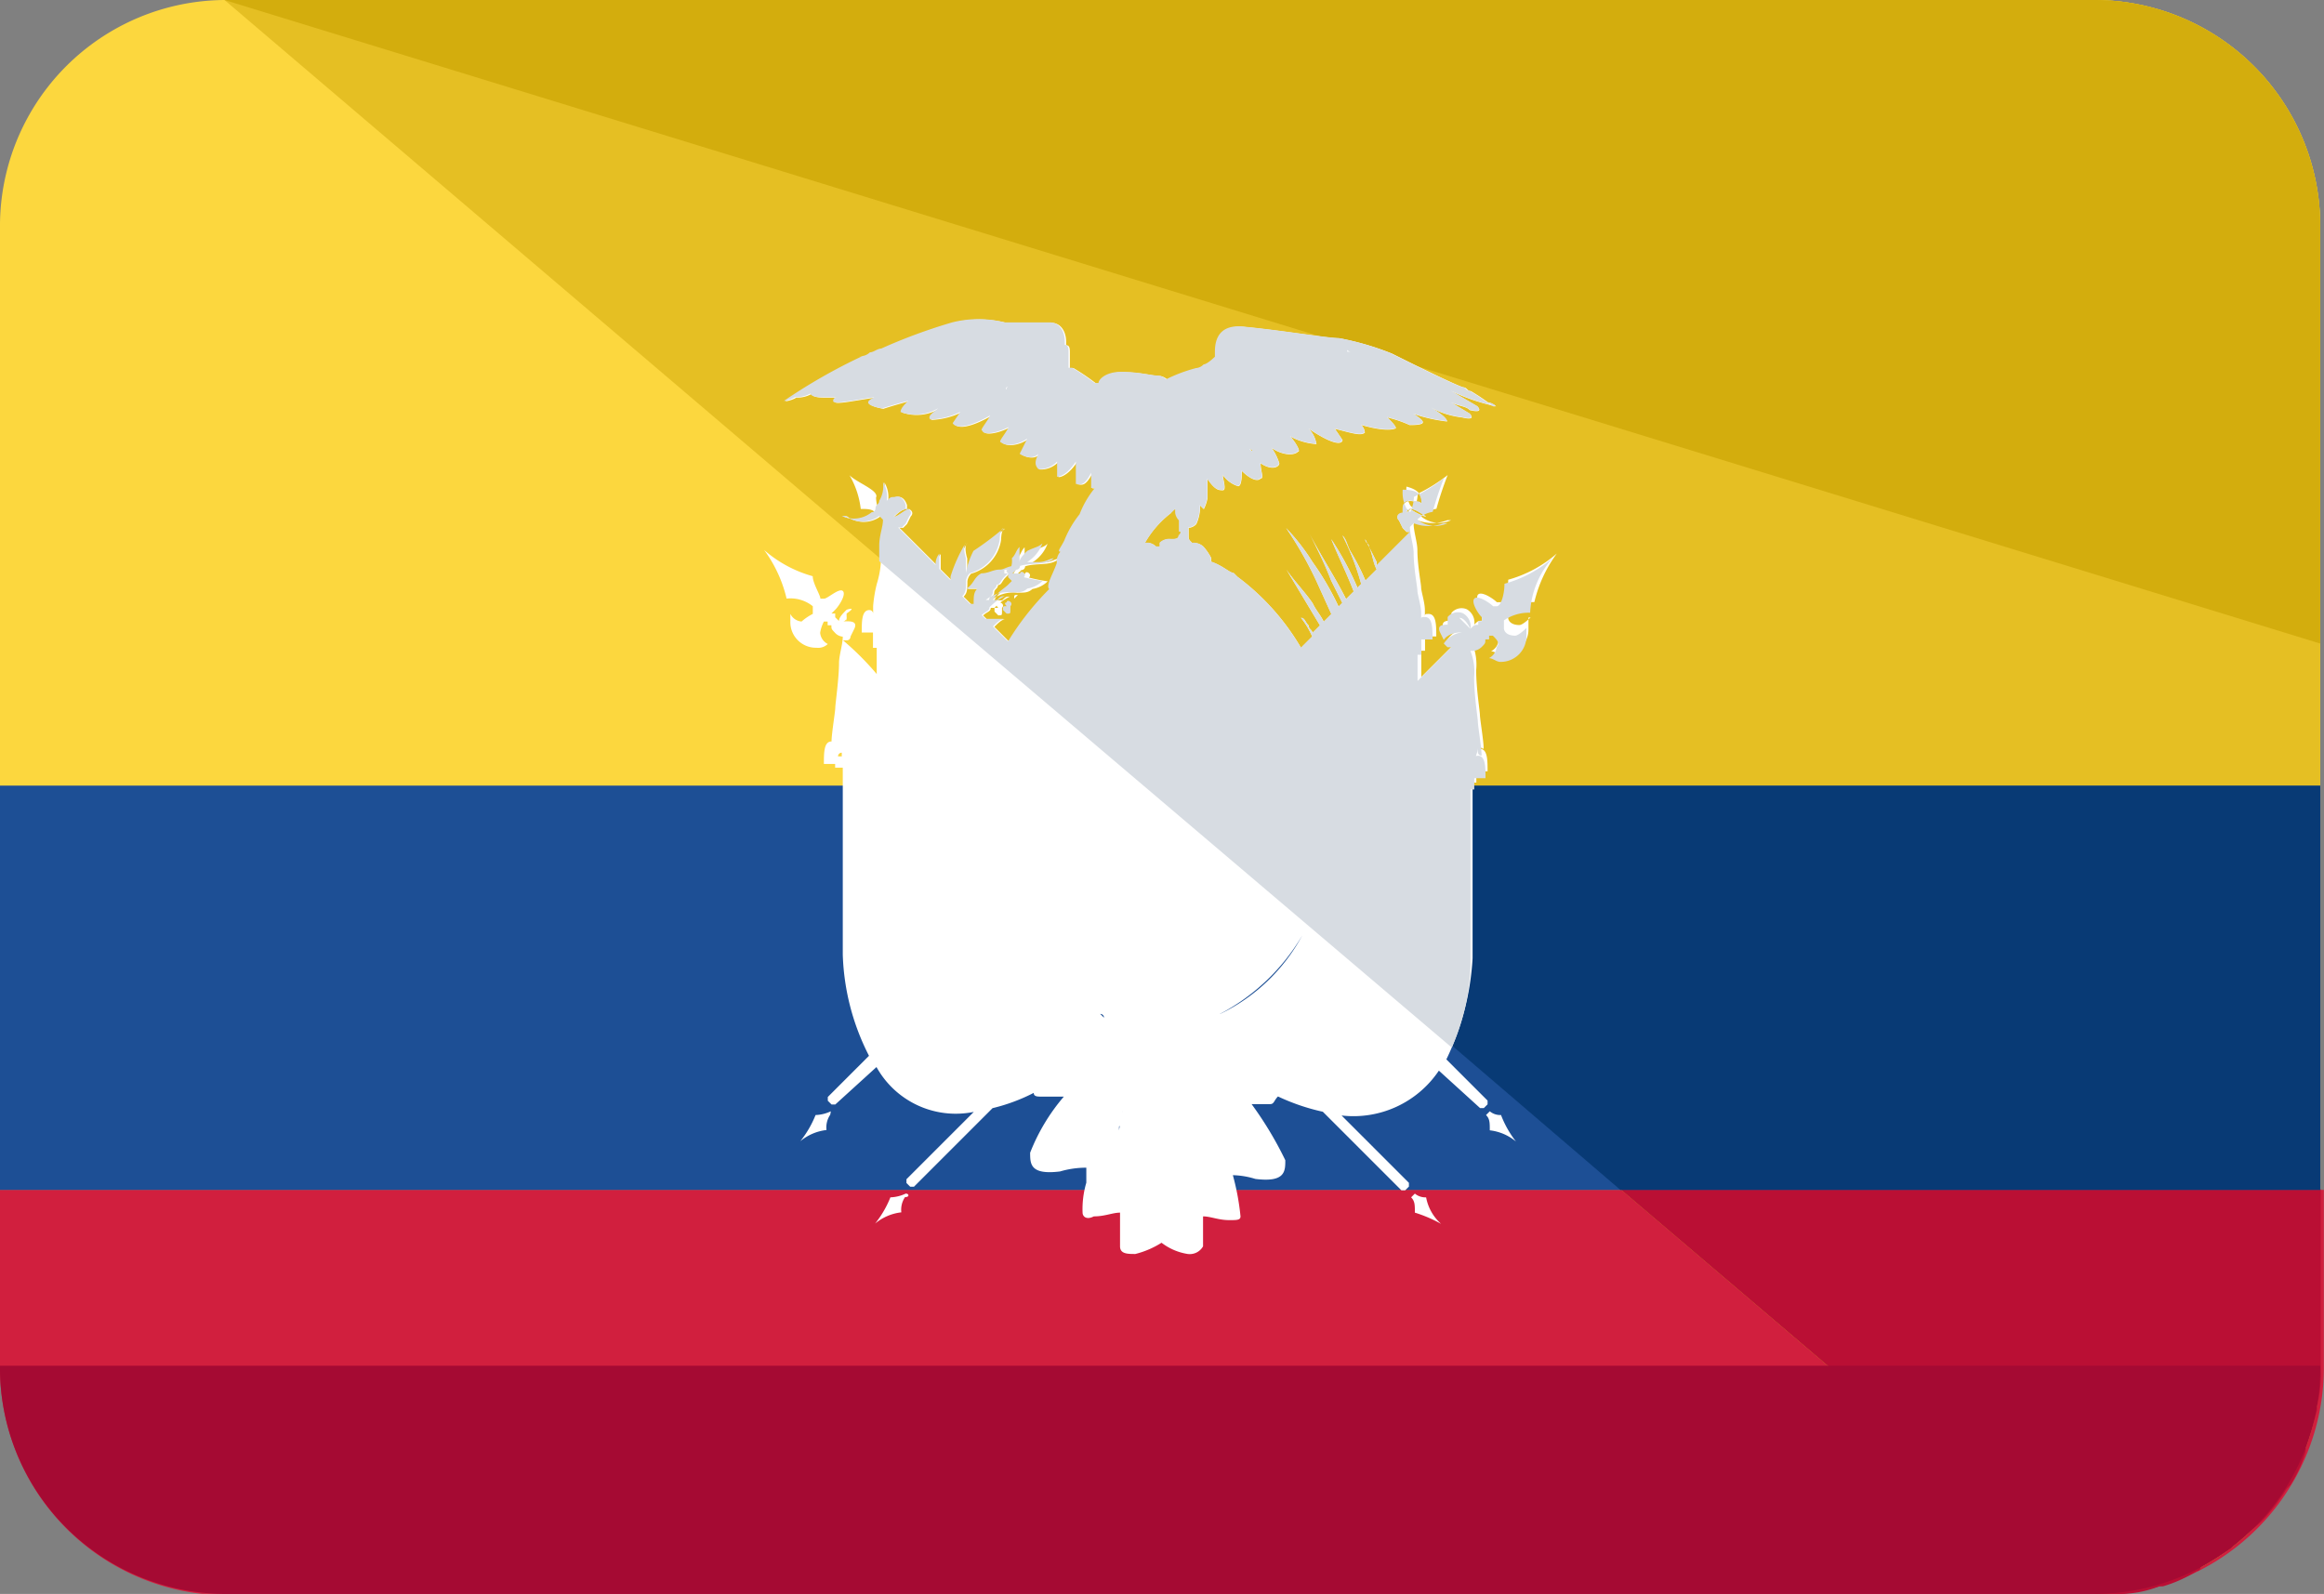 <svg xmlns="http://www.w3.org/2000/svg" width="30.402" height="20.855" viewBox="0 0 30.402 20.855"><rect x="0" y="0" width="30.402" height="20.855" fill="#808080" stroke="none"/><defs><style>.a{fill:#d11f3e;}.b{fill:#fcd73e;}.c{fill:#e5bf23;}.d{fill:#ba0f34;}.e{fill:#d3ad0d;}.f{fill:#a50a33;}.g{fill:#1d4f95;}.h{fill:#083a75;}.i{fill:#fff;}.j{fill:#d7dce2;}</style></defs><g transform="translate(0 -78)"><path class="a" d="M0,332.4v2.3a2.976,2.976,0,0,0,2.644,2.986H27.758A2.98,2.98,0,0,0,30.4,334.7v-2.3Z" transform="translate(0 -238.832)"/><path class="b" d="M27.415,78H2.937A2.957,2.957,0,0,0,0,80.986v7.294H30.353V80.986A2.957,2.957,0,0,0,27.415,78Z"/><path class="c" d="M48,78H72.478a2.957,2.957,0,0,1,2.937,2.986V95.869a2.957,2.957,0,0,1-2.937,2.986" transform="translate(-45.063)"/><path class="d" d="M352.617,337.687h.343a1.448,1.448,0,0,0,.49-.1h.049a1.739,1.739,0,0,0,.441-.2.048.048,0,0,0,.049-.049c.147-.1.245-.147.392-.245l.049-.049c.1-.1.245-.2.343-.294l.049-.049a2.716,2.716,0,0,0,.294-.392l.049-.049a1.737,1.737,0,0,0,.2-.441v-.049c.049-.147.1-.294.147-.49v-.049a1.836,1.836,0,0,0,.049-.539v-2.3H346.4Z" transform="translate(-325.202 -238.832)"/><path class="e" d="M48,78H72.478a2.957,2.957,0,0,1,2.937,2.986V86.42" transform="translate(-45.063)"/><path class="f" d="M30.353,370a2.957,2.957,0,0,1-2.937,2.986H2.937A2.957,2.957,0,0,1,0,370" transform="translate(0 -274.131)"/><rect class="g" width="30.353" height="5.287" transform="translate(0 88.281)"/><path class="h" d="M251.768,251.287h9.155V246H245.6Z" transform="translate(-230.571 -157.719)"/><g transform="translate(10.036 82.216)"><path class="i" d="M171.592,315.6h0a.506.506,0,0,1-.2.049,1.341,1.341,0,0,1-.2.343.651.651,0,0,1,.343-.147.294.294,0,0,1,.049-.2h0Z" transform="translate(-170.759 -305.276)"/><path class="i" d="M187.592,333.2h0a.506.506,0,0,1-.2.049,1.342,1.342,0,0,1-.2.343.651.651,0,0,1,.343-.147.294.294,0,0,1,.049-.2h0C187.641,333.249,187.641,333.2,187.592,333.2Z" transform="translate(-185.78 -321.799)"/><path class="i" d="M317.8,315.649a.214.214,0,0,1-.147-.049h0l-.049.049h0c.049.049.049.1.049.2a.651.651,0,0,1,.343.147A1.342,1.342,0,0,1,317.8,315.649Z" transform="translate(-308.2 -305.276)"/><path class="i" d="M301.8,333.249a.214.214,0,0,1-.147-.049h0l-.049.049h0c.049.049.049.1.049.2a1.776,1.776,0,0,1,.343.147A.616.616,0,0,1,301.8,333.249Z" transform="translate(-293.18 -321.799)"/><path class="i" d="M216.849,205.2l-.049.049C216.8,205.2,216.8,205.2,216.849,205.2Z" transform="translate(-213.569 -201.632)"/><path class="i" d="M216,210Z" transform="translate(-212.818 -206.138)"/><path class="i" d="M216.8,198.8Z" transform="translate(-213.569 -195.623)"/><path class="i" d="M207.666,204.4Z" transform="translate(-204.974 -200.881)"/><path class="i" d="M263.2,339.6Z" transform="translate(-257.129 -327.807)"/><path class="i" d="M181.6,179.6a1.127,1.127,0,0,1,.147.441c.1,0,.2,0,.2.1h0l.049-.049h0a.506.506,0,0,1-.049-.2C181.992,179.8,181.7,179.7,181.6,179.6Z" transform="translate(-180.523 -177.598)"/><path class="i" d="M173.987,150.751s-.1.1-.147.1c-.1,0-.147-.049-.147-.1v-.1a.57.57,0,0,1,.343-.1,1.746,1.746,0,0,1,.294-.636,1.626,1.626,0,0,1-.636.343c0,.147-.049.294-.1.294h-.049c-.049-.049-.2-.147-.245-.1s.049.2.1.245h0v.049h-.049v.049c-.049,0-.049,0-.1.049h0a.2.2,0,0,0-.1-.2.173.173,0,0,0-.2.049v.1h0c-.049,0-.147,0-.1.1l.049.1s.049-.1.245-.1h0a.338.338,0,0,0-.245.147l.049.049h.049l-.441.441v-.343h.049V151h.147c0-.147,0-.294-.1-.294-.049,0-.049,0-.049.049v-.1h0c0-.1-.049-.245-.049-.294s-.049-.294-.049-.49c0-.1-.049-.245-.049-.343l.049-.049a.536.536,0,0,0,.392,0h.049a.37.37,0,0,1-.392-.049h0a.371.371,0,0,1,.2-.1,4.5,4.5,0,0,1,.147-.441,2.182,2.182,0,0,1-.392.245.506.506,0,0,1-.049.2h0l-.049-.049a.441.441,0,0,1-.049-.245h0c.2.049.2.147.2.245,0-.049-.049-.049-.1-.049,0,0-.147-.049-.147.1v.049c-.049,0-.1.049-.049.1l.049.1.049.049h.049l-.441.441v-.049l-.147-.294h0c0,.049.049.049.049.1.049.1.049.2.1.294l-.147.147a2.907,2.907,0,0,0-.2-.392c-.049-.1-.049-.147-.1-.2h0a3.4,3.4,0,0,1,.245.636l-.049.049a4.046,4.046,0,0,0-.343-.636h0c.1.245.2.441.294.685l-.1.1c-.147-.294-.343-.587-.49-.881h0c.1.2.2.392.294.636l.147.294h0l-.049.049h0a3.651,3.651,0,0,0-.343-.587,2.69,2.69,0,0,0-.343-.441h0a4.893,4.893,0,0,1,.392.685l.2.441h0l-.1.1c-.049-.1-.1-.147-.147-.245-.1-.147-.245-.294-.343-.441h0l.441.734h0l-.1.1c0-.049-.049-.049-.049-.1-.049-.049-.049-.1-.1-.1h0a1.069,1.069,0,0,1,.147.245l-.147.147a3.125,3.125,0,0,0-.832-.93h0l-.049-.049h0c-.049,0-.147-.1-.294-.147v-.049h0a.7.7,0,0,0-.1-.147.18.18,0,0,0-.147-.049c-.049-.049-.049-.049-.049-.1v-.1h0a.152.152,0,0,0,.1-.049.532.532,0,0,0,.049-.245l.049.049a.493.493,0,0,0,.049-.147h0v-.1h0v-.147c.1.147.147.147.2.147s0-.147,0-.2a.382.382,0,0,0,.2.147c.049,0,.049-.147.049-.2.1.1.2.147.245.1.049,0,0-.1,0-.2.147.1.245.049.245,0a.7.7,0,0,0-.1-.2c.147.1.294.1.343.049.049,0-.049-.147-.1-.2a.846.846,0,0,0,.343.1.371.371,0,0,0-.1-.2c.441.294.441.147.441.147l-.1-.147c.2.049.343.1.392.049a.152.152,0,0,0-.049-.1c.343.1.441.049.441.049.049,0-.049-.1-.1-.147a1.577,1.577,0,0,1,.294.1c.245,0,.2-.049.049-.147a2.088,2.088,0,0,0,.441.1c0-.049-.147-.147-.245-.2a1.127,1.127,0,0,0,.441.147c.2.049.1-.049.1-.049l-.245-.147c.1.049.2.049.245.1.2.049.1-.049.1-.049l-.343-.2h0a2.644,2.644,0,0,0,.587.2.171.171,0,0,0-.1-.049h0a.152.152,0,0,0,.1.049H173.5a2.9,2.9,0,0,0-.294-.2c-.049,0-.049-.049-.1-.049-.147-.049-.832-.392-.93-.441a3.606,3.606,0,0,0-.685-.2c-.147,0-.734-.1-1.224-.147-.392-.049-.392.245-.392.343v.049s-.1.1-.147.1a.152.152,0,0,1-.1.049,2.014,2.014,0,0,0-.392.147.171.171,0,0,0-.1-.049c-.1,0-.245-.049-.49-.049-.2,0-.294.1-.294.147h-.049a2.9,2.9,0,0,0-.294-.2h-.049v-.2c0-.049,0-.1-.049-.1v-.049c0-.1-.049-.245-.2-.245h-.587a1.4,1.4,0,0,0-.685,0,7.139,7.139,0,0,0-.93.343c-.049,0-.1.049-.147.049a.18.18,0,0,1-.147.049h.049a7.374,7.374,0,0,0-1.028.587.379.379,0,0,0,.147-.049.37.37,0,0,0,.2-.049s0,.049.147.049h.2a.048.048,0,0,0-.049.049c0,.049.2,0,.539-.049-.1.049-.147.1.1.147,0,0,.147-.049.343-.1-.049.049-.1.1-.1.147a.573.573,0,0,0,.49-.049c-.049.049-.147.1-.1.147a.976.976,0,0,0,.392-.1l-.1.147s.049.147.49-.1c-.049.1-.147.2-.1.2,0,.049.147.049.343-.049-.049.1-.147.2-.1.2.049.049.2.049.343-.049l-.1.2s.147.1.245,0c-.049.1-.049.147,0,.2a.316.316,0,0,0,.245-.1v.2c.049,0,.147-.049.245-.2v.294c.049,0,.1.049.2-.147v.2h.049a1.227,1.227,0,0,0-.2.343,1.341,1.341,0,0,0-.2.343c-.049.1-.1.147-.049.147h0a.18.18,0,0,0-.049.147c-.049.147-.147.294-.1.343a3.7,3.7,0,0,0-.539.685l-.147-.147-.049-.049c.049-.049.1-.1.147-.1h-.245l-.049-.049c.049-.049.1-.049.1-.1h.049v.049h0l.049.049h0c.049,0,.049,0,.049-.049v-.049h0c.049-.049-.049-.1-.049-.049,0,0-.049,0,0,.049h-.049a.676.676,0,0,1,.2-.147c-.049,0-.049,0-.1.049h-.147a.466.466,0,0,1,.343-.1c.1,0,.147,0,.2-.049a.371.371,0,0,0,.2-.1,2.12,2.12,0,0,1-.245-.049h0c.049-.049-.049-.1-.049-.049h-.1l.049-.049a.048.048,0,0,0,.049-.049c.147-.049.343,0,.441-.1-.049,0-.1.049-.2.049h-.147a.489.489,0,0,0,.2-.245c-.049.049-.1.049-.2.1-.049.049-.1.1-.1.147h0v-.2c-.049.049-.049.1-.1.147a.294.294,0,0,1-.049.2h-.049v-.049h0c.1,0,0-.049,0,0,0,0-.049,0,0,.049v.049h0l.049.049-.049.049c-.049.049-.147.1-.2.2h-.049c0-.049.049-.049.049-.1s.049-.049.049-.1c.049,0,.049-.049.1-.1l.147-.147c-.1,0-.147.049-.2.049-.1,0-.147.049-.245.049-.1.049-.1.147-.2.2h.147c-.049.049-.049.1-.049.2h-.049l-.1-.1h0c.049-.049.049-.1.049-.2a.171.171,0,0,1,.049-.1.543.543,0,0,0,.392-.441s0-.147.049-.147a3.973,3.973,0,0,1-.392.294,1.014,1.014,0,0,0-.1.294h0v-.2s-.049-.147,0-.2a1.919,1.919,0,0,0-.2.441v.049l-.147-.147v-.2a.214.214,0,0,0-.049.147l-.49-.49h.049l.049-.049.049-.1c.049-.049,0-.1-.049-.1v-.049c-.049-.147-.147-.1-.147-.1-.049,0-.049,0-.1.049a.367.367,0,0,0-.049-.245h0a.367.367,0,0,1-.049.245c0,.049-.049.049-.049.1a.048.048,0,0,1-.049.049.37.37,0,0,1-.392.049h.049a.367.367,0,0,0,.441,0l.049.049c0,.1-.049.2-.049.343a1.228,1.228,0,0,1-.049.49,1.732,1.732,0,0,0-.049.294h0v.1a.048.048,0,0,0-.049-.049c-.1,0-.1.147-.1.294h.147v.2h.049v.343a3.74,3.74,0,0,0-.441-.441h.049a.048.048,0,0,0,.049-.049l.049-.1c.049-.1-.049-.1-.1-.1h-.049a.049.049,0,0,0,0-.1.152.152,0,0,1,.049.1V150.7c.147-.1,0-.049,0-.049-.049.049-.1.1-.1.147l-.049-.049V150.7h-.049l.049-.049h0c.049-.049.147-.2.1-.245s-.2.1-.245.1h-.049c0-.049-.1-.2-.1-.294a1.626,1.626,0,0,1-.636-.343,1.746,1.746,0,0,1,.294.636.466.466,0,0,1,.343.1v.1a.7.7,0,0,0-.147.1.181.181,0,0,1-.147-.1h0v.1a.335.335,0,0,0,.343.343.18.18,0,0,0,.147-.049h0a.181.181,0,0,1-.1-.147.493.493,0,0,1,.049-.147h.049v.049h.049c0,.049,0,.049.049.1a.152.152,0,0,0,.1.049c0,.1-.049.245-.049.343,0,.2-.049.539-.049.587s-.049.343-.049.441h0c-.1,0-.1.147-.1.294h.147v.049h.1v2.448a3.106,3.106,0,0,0,.343,1.322l-.539.539v.049l.049.049h.049l.539-.49a1.185,1.185,0,0,0,1.273.587l-.881.881v.049l.049.049h.049l1.028-1.028a2.386,2.386,0,0,0,.539-.2c0,.049.049.049.1.049h.294a2.561,2.561,0,0,0-.441.734c0,.147,0,.294.392.245a1.2,1.2,0,0,1,.343-.049V158h0v.049h0v.049h0v.049h0a1.217,1.217,0,0,0-.049.392h0c0,.049.049.1.147.049.147,0,.245-.049.343-.049h0v.392h0v.049h0c0,.1.1.1.2.1a1.17,1.17,0,0,0,.343-.147v0a.754.754,0,0,0,.343.147.2.2,0,0,0,.2-.1h0v-.049h0v-.343c.1,0,.2.049.343.049.1,0,.147,0,.147-.049h0v0a3.2,3.2,0,0,0-.1-.539,1.067,1.067,0,0,1,.294.049c.392.049.392-.1.392-.245a4.712,4.712,0,0,0-.441-.734h.245c.049,0,.049-.049.1-.1a2.76,2.76,0,0,0,.587.2l1.028,1.028h.049l.049-.049v-.049l-.881-.881a1.346,1.346,0,0,0,1.273-.587l.539.49h.049l.049-.049v-.049l-.539-.539a3.481,3.481,0,0,0,.343-1.322v-2.3h.049v-.147h.147c0-.147,0-.294-.1-.294-.049,0-.049.049-.049.1h0c0-.049.049-.147.049-.2v.049h0a.048.048,0,0,0,.049.049h0c0-.1-.049-.392-.049-.441s-.049-.343-.049-.587a.726.726,0,0,0-.049-.343.18.18,0,0,0,.147-.049c.049-.049.049-.049.049-.1h.049V150.9h.049c.049.049.1.1.049.147a.181.181,0,0,1-.1.147h0c.049,0,.1.049.147.049a.335.335,0,0,0,.343-.343v-.147Zm-6.609-.587Zm2.105,8.567Zm.539-10.085Zm.93-.881Zm-1.567,1.567a.171.171,0,0,0,.049.1h0v.147c0,.049,0,.1-.049.1,0,.049-.049.049-.1.049a.18.18,0,0,0-.147.049v.049h-.049a.171.171,0,0,0-.1-.049h-.049a1.32,1.32,0,0,1,.343-.392c0-.049.049-.049.1-.049Zm.93-2.105Zm-.636.636Zm-1.909-.343Zm.783,2.4Zm.049,6.119c-.049,0-.1-.049-.147-.049a.214.214,0,0,0,.147.049Zm-.245-.1a.048.048,0,0,1,.049.049Zm-.049,0Zm-.1-.049Zm-.1-.1Zm-.343-.245Zm.049.049Zm.1.1Zm.1.049Zm-.294-.245Zm.587-5.483h0l-.049.049Zm-.294,5.63a1.984,1.984,0,0,0,.441.245,2.632,2.632,0,0,1-1.126-1.077A1.913,1.913,0,0,0,168.014,155.647Zm1.665.392Zm-2.888-3.329-.245-.245h0l-.049-.049-.049-.049h0l.049.049.294.294Zm-.685-.685Zm-.049-.049Zm0,0Zm0,0Zm-.049,0Zm3.916,3.965A2.7,2.7,0,0,0,171,154.912,2.408,2.408,0,0,1,169.924,155.94Zm-.2.1h.049C169.777,155.989,169.728,156.038,169.728,156.038Zm.1-.049a.048.048,0,0,0,.049-.049A.048.048,0,0,1,169.826,155.989Zm.587-7.686Zm.2-.734Zm-.049-.392Zm1.028.1Zm-1.616.343c-.049,0-.049.049-.1.1h0c.049,0,.049-.049.1-.1Zm-2.252.636Zm1.616,1.567Zm.832-1.224Zm.147-.049c.049,0,.049.049,0,0Zm.392-.685Zm-3.525-.147Zm.245.1Zm.392.685Zm-1.909.881Zm-.245.049Zm2.986,7.784h0a2.119,2.119,0,0,0-.049.245v-.049C168.651,157.36,168.651,157.311,168.651,157.213Zm4.6-6.315h0l-.147-.147Zm-.049,0Zm-.881.979h0l.147-.147Zm.343-1.273v-.049h0v.049Zm-.049-1.175Zm.049,0Zm-.049,0h0a.718.718,0,0,1-.2-.1l-.049.049h0C172.371,149.331,172.42,149.282,172.616,149.429Zm-3.035.441c-.049,0-.049,0-.1-.049h0Zm-1.322-1.224Zm.245.294Zm-.587,1.322Zm-2.056-.93c-.049,0-.147.1-.2.1h0C165.762,149.331,165.811,149.331,165.86,149.331Zm-.245.1Zm-.587,1.469Zm.147-.147-.147.147h0Zm-.2,1.762h0v.049h-.049a.048.048,0,0,1,.049-.049h0v-.049h0v.049Zm3.77,6.315h0v-.049h0v.049Zm.636-.1h0v0Zm0,.049v.049h0Zm3.868-6.071h0v0Z" transform="translate(-164 -146.889)"/></g><g transform="translate(10.281 82.216)"><path class="j" d="M214.4,206.587l.049.049h0c.049,0,.049,0,.049-.049v-.049h0c.049-.049-.049-.1-.049-.049,0,0-.049,0,0,.049-.049,0-.049,0-.049.049Z" transform="translate(-211.561 -202.823)"/><path class="j" d="M178.036,149.968a1.626,1.626,0,0,1-.636.343c0,.147-.049.294-.1.294h-.049c-.049-.049-.2-.147-.245-.1s.049.2.1.245h0v.049h-.049v.049c-.049,0-.049,0-.1.049h0a.2.2,0,0,0-.1-.2.173.173,0,0,0-.2.049v.1h0c-.049,0-.147,0-.1.1l.049.1s.049-.1.245-.1a.338.338,0,0,0-.245.147l.049.049h.049l-.441.441v-.343h.049v-.2h.147c0-.147,0-.294-.1-.294-.049,0-.049,0-.049.049v-.1h0c0-.1-.049-.245-.049-.294s-.049-.294-.049-.49c0-.1-.049-.245-.049-.343l.049-.049a.536.536,0,0,0,.392,0h.049a.37.37,0,0,1-.392-.049h0a.371.371,0,0,1,.2-.1,4.506,4.506,0,0,1,.147-.441,2.181,2.181,0,0,1-.392.245.507.507,0,0,1-.049.2h0l-.049-.049a.441.441,0,0,1-.049-.245h0c.245,0,.245.1.245.2,0-.049-.049-.049-.1-.049,0,0-.147-.049-.147.1v.049c-.049,0-.1.049-.049.1l.049.1.049.049h.049l-.441.441v-.049l-.147-.294h0c0,.049.049.049.049.1.049.1.049.2.1.294l-.147.147a2.907,2.907,0,0,0-.2-.392c-.049-.1-.049-.147-.1-.2h0a3.4,3.4,0,0,1,.245.636l-.049.049a4.047,4.047,0,0,0-.343-.636h0c.1.245.2.441.294.685l-.1.1c-.147-.294-.343-.587-.49-.881h0c.1.2.2.392.294.636l.147.294h0l-.049.049h0a3.652,3.652,0,0,0-.343-.587,2.691,2.691,0,0,0-.343-.441h0a4.89,4.89,0,0,1,.392.685l.2.441h0l-.1.1c-.049-.1-.1-.147-.147-.245-.1-.147-.245-.294-.343-.441h0l.441.734h0l-.1.1c0-.049-.049-.049-.049-.1-.049-.049-.049-.1-.1-.1h0a1.07,1.07,0,0,1,.147.245l-.147.147a3.126,3.126,0,0,0-.832-.93h0l-.049-.049h0c-.049,0-.147-.1-.294-.147v-.049h0a.7.7,0,0,0-.1-.147.18.18,0,0,0-.147-.049c-.049-.049-.049-.049-.049-.1v-.1h0a.152.152,0,0,0,.1-.049.532.532,0,0,0,.049-.245l.049.049a.493.493,0,0,0,.049-.147h0v-.1h0v-.147c.1.147.147.147.2.147s0-.147,0-.2a.382.382,0,0,0,.2.147c.049,0,.049-.147.049-.2.1.1.2.147.245.1.049,0,0-.1,0-.2.147.1.245.049.245,0a.7.7,0,0,0-.1-.2c.147.1.294.1.343.049.049,0-.049-.147-.1-.2a.846.846,0,0,0,.343.1.371.371,0,0,0-.1-.2c.441.294.441.147.441.147l-.1-.147c.2.049.343.1.392.049a.152.152,0,0,0-.049-.1c.343.1.441.049.441.049.049,0-.049-.1-.1-.147a1.578,1.578,0,0,1,.294.1c.245,0,.2-.049.049-.147a2.088,2.088,0,0,0,.441.1c0-.049-.147-.147-.245-.2a1.127,1.127,0,0,0,.441.147c.2.049.1-.049.1-.049l-.245-.147c.1.049.2.049.245.1.2.049.1-.049.1-.049l-.343-.2h0a2.644,2.644,0,0,0,.587.2.171.171,0,0,0-.1-.049h0a.152.152,0,0,0,.1.049h-.049a2.9,2.9,0,0,0-.294-.2c-.049,0-.049-.049-.1-.049-.147-.049-.832-.392-.93-.441a3.606,3.606,0,0,0-.685-.2c-.147,0-.734-.1-1.224-.147-.392-.049-.392.245-.392.343v.049s-.1.1-.147.1a.152.152,0,0,1-.1.049,2.015,2.015,0,0,0-.392.147.171.171,0,0,0-.1-.049c-.1,0-.245-.049-.49-.049-.2,0-.294.1-.294.147h-.049a2.9,2.9,0,0,0-.294-.2h-.049v-.2c0-.049,0-.1-.049-.1v-.049c0-.1-.049-.245-.2-.245h-.587a1.4,1.4,0,0,0-.685,0,7.139,7.139,0,0,0-.93.343c-.049,0-.1.049-.147.049a.18.18,0,0,1-.147.049h.049a7.374,7.374,0,0,0-1.028.587.379.379,0,0,0,.147-.049.37.37,0,0,0,.2-.049s0,.049.147.049h.2a.048.048,0,0,0-.049.049c0,.049.2,0,.539-.049-.1.049-.147.1.1.147,0,0,.147-.049.343-.1-.049.049-.1.1-.1.147a.573.573,0,0,0,.49-.049c-.049.049-.147.1-.1.147a.976.976,0,0,0,.392-.1l-.1.147s.049.147.49-.1c-.049.1-.147.2-.1.2,0,.049.147.049.343-.049-.049.1-.147.2-.1.2.049.049.2.049.343-.049l-.1.2s.147.1.245,0c-.049.1-.049.147,0,.2a.316.316,0,0,0,.245-.1v.2c.049,0,.147-.049.245-.2v.294c.049,0,.1.049.2-.147v.2h.049a1.228,1.228,0,0,0-.2.343,1.342,1.342,0,0,0-.2.343c-.049.1-.1.147-.049.147h0a.18.18,0,0,0-.049.147c-.049.147-.147.294-.1.343a3.7,3.7,0,0,0-.539.685l-.147-.147-.049-.049c.049-.049.1-.1.147-.1h-.245l-.049-.049c.049-.049.1-.049.1-.1h0a.676.676,0,0,1,.2-.147c-.049,0-.049,0-.1.049h-.147a.466.466,0,0,1,.343-.1c.1,0,.147,0,.2-.049a.371.371,0,0,0,.2-.1,2.12,2.12,0,0,1-.245-.049h0c.049-.049-.049-.1-.049-.049h-.1l.049-.049a.048.048,0,0,0,.049-.049c.147-.049.343,0,.441-.1-.049,0-.1.049-.2.049h-.147a.489.489,0,0,0,.2-.245c-.049.049-.1.049-.2.1-.049.049-.1.1-.1.147h0v-.2c-.049.049-.049.1-.1.147a.294.294,0,0,1-.049.2h-.049v-.049h0c.147,0,.049-.049.049,0,0,0-.049,0,0,.049v.049h0l.049.049-.049.049c-.049.049-.147.1-.2.2h-.049c0-.049.049-.049.049-.1s.049-.049.049-.1c.049,0,.049-.049.1-.1l.147-.147c-.1,0-.147.049-.2.049-.1,0-.147.049-.245.049-.1.049-.1.147-.2.2h.147c-.049.049-.049.1-.049.2h-.049l-.1-.1h0c.049-.049.049-.1.049-.2a.171.171,0,0,1,.049-.1.543.543,0,0,0,.392-.441s0-.147.049-.147a3.973,3.973,0,0,1-.392.294,1.015,1.015,0,0,0-.1.294h0v-.2s-.049-.147,0-.2a1.919,1.919,0,0,0-.2.441v.049l-.147-.147v-.2a.214.214,0,0,0-.049.147l-.49-.49h.049l.049-.049.049-.1c.049-.049,0-.1-.049-.1v-.049c-.049-.147-.147-.1-.147-.1-.049,0-.049,0-.1.049a.367.367,0,0,0-.049-.245h0a.367.367,0,0,1-.049.245c0,.049-.049.049-.049.1a.048.048,0,0,1-.049.049.37.37,0,0,1-.392.049h.049a.367.367,0,0,0,.441,0l.049.049c0,.1-.049.2-.049.343v.2l7.49,6.364a2.893,2.893,0,0,0,.245-1.077v-2.3h.049v-.147h.147c0-.147,0-.294-.1-.294-.049,0-.049.049-.049.1h0c0-.049.049-.147.049-.2v.049h0a.048.048,0,0,0,.049.049h0c0-.1-.049-.392-.049-.441s-.049-.343-.049-.587a.726.726,0,0,0-.049-.343.18.18,0,0,0,.147-.049c.049-.049.049-.049.049-.1h.049v-.049h.049c.049.049.1.1.049.147a.181.181,0,0,1-.1.147h0c.049,0,.1.049.147.049a.335.335,0,0,0,.343-.343v-.1h0s-.1.1-.147.1c-.1,0-.147-.049-.147-.1v-.1a.571.571,0,0,1,.343-.1A1.152,1.152,0,0,1,178.036,149.968Zm-1.616.587v.049h0v-.049Zm-1.028-3.28h-.049C175.343,147.226,175.343,147.275,175.392,147.275Zm-.636.49Zm-.245.1Zm-.2-.685Zm-.147,1.126Zm-.1.245c.049,0,.049.049,0,0Zm-.147.049Zm-.147.049Zm-.1-.979c.049,0,.049-.049,0,0l-.049.049c.049,0,.049,0,.049-.049Zm-.245.147Zm-2.546-.049h0c0-.049.049-.049,0,0C170.937,147.716,170.888,147.716,170.888,147.765Zm.294.049Zm.294.441Zm.049-.685Zm.049.93Zm.441.147Zm-2.35.734Zm-.294.049Zm.049,0Zm0,0h0c.1-.1.147-.1.2-.1-.049,0-.147.1-.2.1Zm2.252.832Zm.392-.245Zm.2-1.077Zm.049.979Zm.783-.1Zm.049-.147c0,.049-.049.049-.1.049a.18.18,0,0,0-.147.049v.049h-.049a.171.171,0,0,0-.1-.049H172.7a1.319,1.319,0,0,1,.343-.392l.049-.049v.049a.171.171,0,0,0,.049.1h0v.147C173.189,149.625,173.14,149.674,173.14,149.674Zm.1.2h0a.152.152,0,0,1,.1.049C173.336,149.87,173.287,149.87,173.238,149.87Zm2.839,2.007h0l.147-.147Zm.294-2.448h0a.718.718,0,0,1-.2-.1l-.049.049h0c0-.049.049-.1.245.049Zm0,0Zm0,0Zm.587,1.469Zm0,0-.147-.147q.073,0,.147.147Zm.049,1.762v0Z" transform="translate(-168 -146.889)"/></g></g></svg>